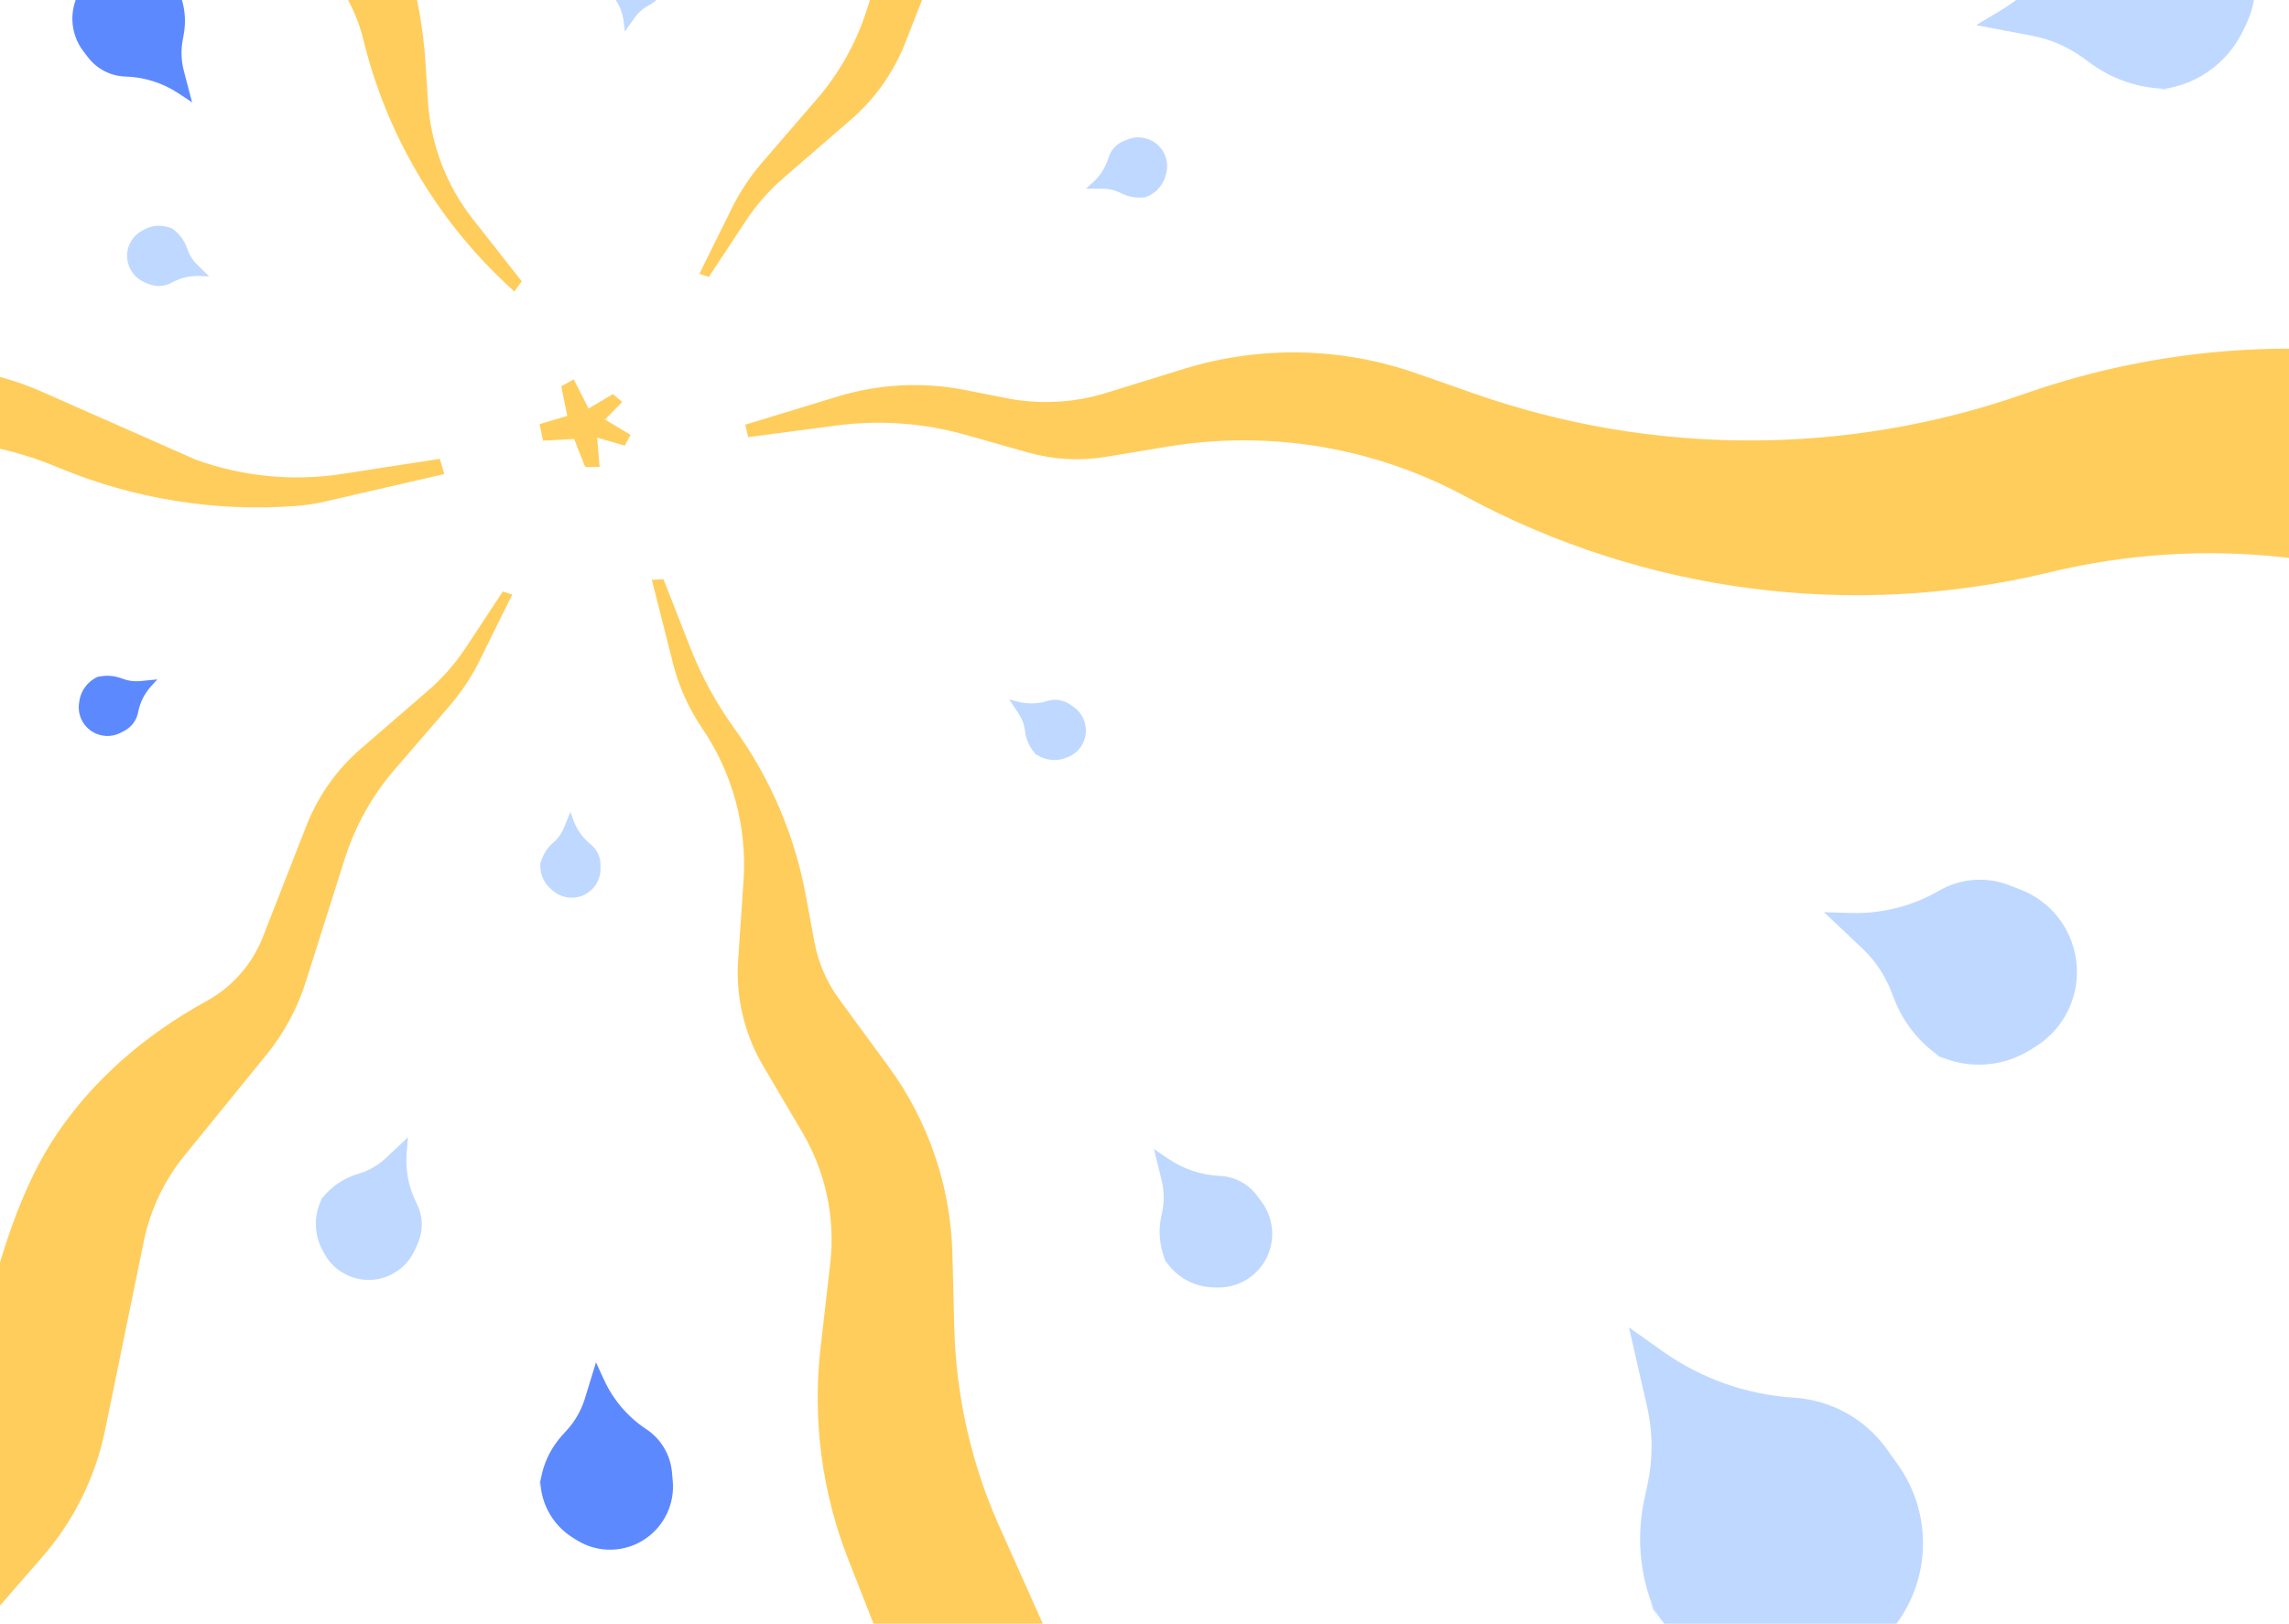 <?xml version="1.0" encoding="UTF-8" standalone="no"?>
<!DOCTYPE svg PUBLIC "-//W3C//DTD SVG 1.1//EN" "http://www.w3.org/Graphics/SVG/1.1/DTD/svg11.dtd">
<svg version="1.1" xmlns="http://www.w3.org/2000/svg" xmlns:xlink="http://www.w3.org/1999/xlink" preserveAspectRatio="xMidYMid meet" viewBox="0 0 296 210" width="592" height="420"><defs><path d="M69.78 54.85L70.22 56.99L74.25 56.78C74.97 58.63 75.43 59.78 75.61 60.25C75.65 60.35 75.75 60.41 75.86 60.41C76.08 60.41 76.64 60.4 77.54 60.38L77.22 56.6L80.79 57.64L81.54 56.24L78.23 54.26L80.47 51.99L79.25 50.97L76.11 52.84L74.19 49.06L72.58 49.97L73.36 53.79L69.78 54.85Z" id="a18yzzV7pq"></path><path d="M65.02 76.5L66.24 76.9C64.02 81.4 62.63 84.22 62.07 85.34C61.01 87.5 59.67 89.52 58.1 91.34C55.8 94 52.93 97.33 51.05 99.51C48.13 102.89 45.93 106.82 44.58 111.08C43.24 115.3 40.94 122.57 39.52 127.05C38.44 130.46 36.72 133.63 34.47 136.4C31.55 140 26.66 146.01 23.85 149.46C21.23 152.68 19.42 156.5 18.59 160.57C17.21 167.3 14.83 178.88 13.58 185.01C12.34 191.04 9.57 196.65 5.53 201.3C2.51 204.77 -5.04 213.45 -17.12 227.35L-38.96 218.12C-25.16 204.82 -16.53 196.51 -13.08 193.19C-7.83 188.13 -4.24 181.6 -2.77 174.47C-0.26 162.2 3.09 152.97 7.28 146.77C12 139.77 18.49 134 26.75 129.45C30.05 127.63 32.6 124.72 33.98 121.21C35.56 117.16 38.06 110.77 39.62 106.8C41.12 102.96 43.53 99.54 46.65 96.85C48.96 94.84 52.7 91.6 55.41 89.27C57.27 87.66 58.89 85.8 60.25 83.74C60.88 82.78 62.48 80.36 65.02 76.5Z" id="a32sFWFiHL"></path><path d="M-23.25 48.7C-18.23 48.16 -15.1 47.82 -13.85 47.68C-7.26 46.96 -0.61 48 5.45 50.68C8.09 51.84 14.7 54.76 25.26 59.43C25.26 59.43 25.26 59.43 25.26 59.43C31.33 61.64 37.85 62.28 44.23 61.3C45.91 61.04 50.13 60.38 56.87 59.34L57.45 61.31C49.19 63.21 44.03 64.4 41.97 64.88C40.79 65.15 39.59 65.33 38.39 65.43C35.18 65.67 38.75 65.4 38.39 65.43C27.84 66.24 17.26 64.53 7.5 60.45C5.15 59.46 10.47 61.69 7.5 60.45C-0.19 57.23 -8.61 56.15 -16.87 57.34C-17.62 57.45 -19.51 57.72 -22.53 58.15L-23.25 48.7Z" id="dILPPRrvQ"></path><path d="M85.8 74.92C87.67 79.7 88.84 82.68 89.31 83.88C90.76 87.55 92.65 91.02 94.97 94.22C96.37 96.16 94.27 93.25 94.97 94.22C99.6 100.62 102.75 107.98 104.19 115.75C104.57 117.78 104.65 118.24 105.31 121.81C105.81 124.51 106.92 127.06 108.54 129.27C111.4 133.16 113.1 135.48 114.85 137.87C120.04 144.93 122.94 153.41 123.16 162.16C123.28 166.76 123.29 167.12 123.4 171.72C123.63 180.6 125.61 189.35 129.24 197.45C130.43 200.11 133.4 206.77 138.16 217.41L118.07 223.01C113.6 211.63 110.81 204.52 109.69 201.68C106.27 192.98 105.05 183.58 106.11 174.3C106.57 170.32 106.79 168.44 107.36 163.44C108.04 157.56 106.78 151.61 103.78 146.5C102.01 143.51 100.61 141.12 98.66 137.81C96.25 133.71 95.13 128.97 95.45 124.22C95.74 120 95.91 117.44 96.15 113.92C96.62 106.93 94.74 99.99 90.8 94.19C90.28 93.43 92.01 95.98 90.8 94.19C89.07 91.65 87.8 88.83 87.04 85.85C86.68 84.4 85.76 80.78 84.29 74.99L85.8 74.92Z" id="a2lp9EBOJn"></path><path d="M55.03 8.21C54.76 3.96 54.03 -0.25 52.87 -4.35C52.69 -4.96 52.26 -6.48 51.57 -8.92L38.1 -11.23C41.42 -5.87 43.5 -2.53 44.33 -1.19C45.55 0.79 46.46 2.95 47.01 5.21C47.92 8.9 46.85 4.53 47.01 5.21C49.96 17.26 56.35 28.2 65.41 36.68C65.55 36.82 65.92 37.16 66.5 37.7L67.47 36.38C64.11 32.11 62.01 29.43 61.17 28.37C57.72 23.99 55.69 18.66 55.34 13.1C55.19 10.84 55.2 10.9 55.03 8.21Z" id="a1WoOjvZG"></path><path d="M83.58 184.85C85.46 186.09 86.67 188.12 86.89 190.36C87 191.55 86.9 190.55 86.99 191.49C87.28 194.46 85.92 197.34 83.46 199.02C82.59 199.62 84.26 198.48 83.46 199.02C80.81 200.83 77.33 200.91 74.61 199.21C73.6 198.59 75.09 199.51 74.09 198.89C71.32 197.17 69.71 194.08 69.88 190.83C69.91 190.28 69.75 193.32 69.79 192.63C69.94 189.72 71.22 186.98 73.34 184.99C73.63 184.72 72.16 186.1 72.69 185.6C74.06 184.32 75.07 182.7 75.63 180.9C75.82 180.27 76.3 178.71 77.07 176.2C77.63 177.42 77.98 178.18 78.12 178.48C79.31 181.07 81.2 183.28 83.58 184.85C84.17 185.24 82.85 184.37 83.58 184.85Z" id="b1My1wZ5F4"></path><path d="M135.44 90.66C136.42 90.36 137.49 90.52 138.34 91.09C138.79 91.4 138.42 91.14 138.77 91.38C139.9 92.14 140.53 93.45 140.41 94.81C140.36 95.29 140.45 94.37 140.41 94.81C140.28 96.27 139.3 97.52 137.91 97.99C137.4 98.16 138.16 97.9 137.65 98.08C136.24 98.56 134.68 98.23 133.58 97.23C133.4 97.06 134.42 98 134.19 97.78C133.21 96.88 132.61 95.64 132.53 94.32C132.51 94.14 132.57 95.06 132.55 94.72C132.5 93.87 132.22 93.04 131.74 92.33C131.58 92.08 131.17 91.45 130.5 90.46C131.1 90.61 131.46 90.71 131.61 90.75C132.87 91.07 134.2 91.05 135.44 90.66C135.75 90.57 135.06 90.78 135.44 90.66Z" id="b3cURSlssV"></path><path d="M76.37 109.19C77.18 109.84 77.65 110.81 77.65 111.83C77.66 112.38 77.65 111.92 77.66 112.35C77.67 113.71 76.93 114.97 75.75 115.63C75.32 115.87 76.13 115.42 75.75 115.63C74.47 116.35 72.88 116.24 71.71 115.36C71.28 115.04 71.92 115.52 71.49 115.19C70.3 114.3 69.69 112.83 69.91 111.36C69.94 111.11 69.74 112.49 69.79 112.17C69.98 110.86 70.67 109.66 71.71 108.85C71.85 108.73 71.13 109.3 71.39 109.1C72.07 108.57 72.59 107.87 72.92 107.08C73.03 106.8 73.31 106.11 73.76 105C73.97 105.57 74.1 105.93 74.15 106.08C74.59 107.3 75.36 108.38 76.37 109.19C76.63 109.4 76.06 108.95 76.37 109.19Z" id="a1LCowkv1A"></path><path d="M53.89 155.67C54.71 157.28 54.75 159.18 54.02 160.83C53.63 161.7 53.96 160.97 53.65 161.65C52.68 163.84 50.59 165.32 48.21 165.52C47.36 165.59 48.98 165.45 48.21 165.52C45.64 165.73 43.19 164.41 41.95 162.15C41.5 161.32 42.17 162.55 41.72 161.73C40.47 159.43 40.56 156.64 41.97 154.44C42.21 154.07 40.89 156.12 41.19 155.65C42.45 153.69 44.42 152.28 46.69 151.73C46.99 151.66 45.42 152.04 45.99 151.9C47.46 151.54 48.8 150.81 49.9 149.78C50.28 149.42 51.23 148.51 52.76 147.07C52.67 148.14 52.62 148.81 52.59 149.07C52.4 151.35 52.85 153.64 53.89 155.67C54.15 156.18 53.57 155.05 53.89 155.67Z" id="c7fBAv54OJ"></path><path d="M17.86 92.13C17.67 93.14 17.03 94.01 16.12 94.5C15.64 94.76 16.05 94.54 15.67 94.74C14.47 95.39 13.01 95.33 11.87 94.59C11.47 94.32 12.24 94.83 11.87 94.59C10.64 93.79 10 92.34 10.23 90.89C10.31 90.36 10.19 91.15 10.27 90.62C10.51 89.15 11.52 87.93 12.92 87.43C13.16 87.34 11.85 87.81 12.15 87.7C13.4 87.25 14.78 87.31 15.99 87.85C16.15 87.92 15.32 87.55 15.62 87.68C16.4 88.03 17.26 88.17 18.12 88.09C18.41 88.06 19.16 87.99 20.35 87.87C19.94 88.32 19.68 88.6 19.58 88.71C18.7 89.67 18.1 90.85 17.86 92.13C17.8 92.45 17.93 91.74 17.86 92.13Z" id="jawQxqEZs"></path><path d="M157.76 152.09C159.68 152.18 161.46 153.13 162.59 154.68C163.2 155.5 162.69 154.81 163.16 155.45C164.67 157.5 164.94 160.21 163.87 162.51C163.49 163.33 164.22 161.76 163.87 162.51C162.72 164.99 160.21 166.57 157.48 166.52C156.47 166.5 157.96 166.53 156.96 166.51C154.18 166.46 151.65 164.91 150.36 162.45C150.14 162.04 151.35 164.33 151.07 163.81C149.91 161.61 149.65 159.05 150.33 156.67C150.43 156.35 149.95 158 150.13 157.4C150.57 155.86 150.6 154.23 150.22 152.67C150.09 152.13 149.75 150.78 149.22 148.61C150.16 149.25 150.75 149.65 150.98 149.81C152.99 151.19 155.34 151.98 157.76 152.09C158.37 152.12 157.02 152.05 157.76 152.09Z" id="e8hvuswyf"></path><path d="M22.17 36.57C21.27 37.07 20.2 37.13 19.24 36.74C18.74 36.54 19.16 36.71 18.77 36.55C17.5 36.04 16.62 34.88 16.46 33.53C16.41 33.05 16.51 33.97 16.46 33.53C16.29 32.07 16.99 30.65 18.25 29.91C18.72 29.63 18.03 30.04 18.49 29.77C19.77 29.01 21.36 29.01 22.64 29.76C22.86 29.89 21.66 29.18 21.94 29.35C23.08 30.02 23.92 31.11 24.28 32.39C24.32 32.57 24.08 31.68 24.17 32C24.4 32.83 24.84 33.58 25.45 34.18C25.66 34.39 26.19 34.92 27.05 35.76C26.44 35.73 26.05 35.71 25.9 35.7C24.6 35.64 23.31 35.94 22.17 36.57C21.89 36.73 22.52 36.38 22.17 36.57Z" id="a4MuZP9JM6"></path><path d="M16.24 9.9C14.32 9.85 12.53 8.93 11.37 7.4C10.75 6.59 11.27 7.27 10.78 6.63C9.24 4.61 8.93 1.91 9.95 -0.41C10.32 -1.24 9.62 0.34 9.95 -0.41C11.06 -2.92 13.54 -4.53 16.28 -4.53C17.28 -4.53 15.79 -4.53 16.8 -4.53C19.57 -4.53 22.13 -3.02 23.47 -0.59C23.69 -0.18 22.44 -2.45 22.73 -1.93C23.92 0.24 24.23 2.8 23.59 5.19C23.5 5.52 23.95 3.86 23.79 4.46C23.37 6.01 23.37 7.64 23.78 9.19C23.92 9.73 24.27 11.08 24.84 13.24C23.89 12.61 23.3 12.22 23.06 12.06C21.03 10.72 18.67 9.97 16.24 9.9C15.64 9.88 16.99 9.92 16.24 9.9Z" id="c6qezcpU8B"></path><path d="M132.99 58.54C136.24 59.45 139.64 59.64 142.97 59.09C148.64 58.15 148.33 58.2 150.94 57.77C164.15 55.57 177.71 57.84 189.5 64.2C196.67 68.07 185.86 62.24 189.5 64.2C212.59 76.66 239.46 80.16 264.97 74.04C271.09 72.56 257.24 75.89 265.22 73.98C284.85 69.26 305.52 71.46 323.72 80.22C324.86 80.78 327.73 82.15 332.31 84.36L331.22 48.22C318.26 46.85 310.17 46 306.93 45.66C291.7 44.06 276.31 45.85 261.87 50.91C254.75 53.41 266.26 49.38 261.87 50.91C238.83 58.99 213.72 58.99 190.68 50.92C186.18 49.34 191.8 51.31 183.18 48.29C173.45 44.88 162.88 44.68 153.03 47.73C149.76 48.74 148.06 49.27 143.03 50.82C138.86 52.11 134.44 52.34 130.16 51.5C127.43 50.96 127.21 50.91 124.85 50.45C119.36 49.36 113.68 49.65 108.33 51.28C106.74 51.77 102.75 52.98 96.37 54.93L96.75 56.54C102.8 55.74 106.58 55.24 108.1 55.04C113.71 54.29 119.42 54.7 124.88 56.24C127.48 56.98 129.72 57.61 132.99 58.54Z" id="dRZDYsAy3"></path><path d="M91.66 35.82L90.44 35.42C92.67 30.92 94.06 28.1 94.61 26.98C95.68 24.82 97.01 22.8 98.59 20.98C100.88 18.32 103.75 14.99 105.64 12.81C108.55 9.43 110.75 5.5 112.1 1.24C113.44 -2.98 115.75 -10.25 117.17 -14.73C118.25 -18.14 119.96 -21.31 122.22 -24.08C125.14 -27.68 130.02 -33.69 132.83 -37.14C135.45 -40.36 137.26 -44.18 138.1 -48.25C139.48 -54.98 141.85 -66.56 143.11 -72.69C144.35 -78.72 147.12 -84.33 151.16 -88.98C154.18 -92.45 161.73 -101.13 173.8 -115.03L195.65 -105.8C181.84 -92.5 173.21 -84.19 169.76 -80.87C164.51 -75.81 160.92 -69.28 159.46 -62.15C156.94 -49.88 153.59 -40.65 149.41 -34.45C144.69 -27.45 138.2 -21.68 129.94 -17.13C126.64 -15.31 124.08 -12.4 122.71 -8.89C121.12 -4.84 118.62 1.55 117.07 5.52C115.57 9.36 113.15 12.78 110.04 15.47C107.73 17.48 103.98 20.72 101.28 23.05C99.42 24.66 97.79 26.52 96.44 28.57C95.8 29.54 94.21 31.96 91.66 35.82Z" id="efXJKEYT"></path><path d="M250.76 115.19C253.49 113.61 256.79 113.34 259.74 114.46C261.3 115.06 259.99 114.56 261.22 115.03C265.12 116.51 267.9 120.01 268.47 124.14C268.68 125.61 268.29 122.8 268.47 124.14C269.1 128.6 267.03 133 263.21 135.37C261.81 136.24 263.89 134.95 262.49 135.82C258.61 138.23 253.73 138.33 249.76 136.09C249.09 135.71 252.8 137.8 251.95 137.33C248.4 135.32 245.76 132.03 244.58 128.13C244.42 127.6 245.24 130.3 244.94 129.32C244.18 126.8 242.78 124.52 240.87 122.71C240.2 122.08 238.54 120.51 235.87 117.98C237.74 118.04 238.91 118.07 239.38 118.08C243.37 118.2 247.31 117.19 250.76 115.19C251.63 114.69 249.71 115.8 250.76 115.19Z" id="a12v31LzMY"></path><path d="M143.34 20.42C143.63 19.43 144.35 18.63 145.31 18.24C145.81 18.04 145.39 18.21 145.78 18.05C147.04 17.53 148.48 17.74 149.54 18.59C149.92 18.89 149.2 18.32 149.54 18.59C150.68 19.51 151.18 21.02 150.8 22.43C150.66 22.95 150.86 22.18 150.73 22.7C150.34 24.14 149.21 25.25 147.76 25.61C147.52 25.67 148.87 25.34 148.56 25.41C147.27 25.73 145.91 25.53 144.75 24.87C144.6 24.78 145.39 25.24 145.11 25.07C144.36 24.64 143.52 24.42 142.66 24.41C142.36 24.41 141.62 24.41 140.42 24.4C140.88 24 141.16 23.75 141.28 23.64C142.25 22.78 142.96 21.66 143.34 20.42C143.43 20.11 143.22 20.8 143.34 20.42Z" id="f97iUSIaDD"></path><path d="M79.22 -0.6C78.58 -1.4 78.34 -2.46 78.57 -3.46C78.69 -3.99 78.59 -3.54 78.68 -3.96C78.98 -5.29 79.98 -6.35 81.29 -6.73C81.75 -6.86 80.86 -6.6 81.29 -6.73C82.69 -7.13 84.21 -6.67 85.15 -5.55C85.5 -5.13 84.98 -5.75 85.33 -5.33C86.29 -4.19 86.54 -2.62 86.01 -1.24C85.91 -1 86.42 -2.3 86.3 -2C85.82 -0.76 84.88 0.24 83.67 0.8C83.51 0.88 84.34 0.49 84.04 0.63C83.27 0.99 82.6 1.55 82.1 2.25C81.93 2.49 81.5 3.1 80.8 4.08C80.73 3.47 80.69 3.09 80.67 2.94C80.53 1.65 80.02 0.42 79.22 -0.6C79.01 -0.85 79.46 -0.28 79.22 -0.6Z" id="e4bcKTQzn7"></path><path d="M267.44 -7.93C269 -10.95 271.83 -13.11 275.16 -13.8C276.92 -14.17 275.44 -13.86 276.83 -14.15C281.23 -15.07 285.79 -13.51 288.71 -10.1C289.75 -8.88 287.76 -11.2 288.71 -10.1C291.86 -6.41 292.55 -1.22 290.46 3.15C289.69 4.75 290.83 2.37 290.06 3.97C287.94 8.41 283.58 11.34 278.67 11.61C277.84 11.66 282.43 11.4 281.38 11.46C276.99 11.71 272.68 10.25 269.35 7.4C268.89 7.01 271.2 8.98 270.37 8.27C268.21 6.42 265.62 5.17 262.83 4.64C261.86 4.46 259.43 3.99 255.55 3.25C257.28 2.21 258.36 1.56 258.79 1.3C262.48 -0.91 265.47 -4.11 267.44 -7.93C267.93 -8.89 266.84 -6.76 267.44 -7.93Z" id="a2kxsm6YWF"></path><path d="M231.98 180.77C236.8 181.07 241.22 183.53 244.02 187.46C245.5 189.55 244.26 187.8 245.43 189.44C249.13 194.64 249.71 201.45 246.93 207.21C245.94 209.25 247.83 205.34 246.93 207.21C243.94 213.41 237.57 217.26 230.69 217.03C228.17 216.95 231.92 217.07 229.39 216.99C222.41 216.76 216.11 212.75 212.96 206.52C212.43 205.48 215.38 211.29 214.7 209.96C211.88 204.4 211.32 197.96 213.13 191.99C213.37 191.18 212.12 195.31 212.57 193.82C213.74 189.96 213.89 185.87 212.99 181.94C212.68 180.58 211.9 177.15 210.65 171.68C212.99 173.34 214.45 174.37 215.03 174.79C220.02 178.32 225.89 180.39 231.98 180.77C233.5 180.87 230.12 180.65 231.98 180.77Z" id="b4XQD1lcjQ"></path></defs><g><g><g><use xlink:href="#a18yzzV7pq" opacity="1" fill="#ffcd5c" fill-opacity="1"></use></g><g><use xlink:href="#a32sFWFiHL" opacity="1" fill="#ffcd5c" fill-opacity="1"></use></g><g><use xlink:href="#dILPPRrvQ" opacity="1" fill="#ffcd5c" fill-opacity="1"></use></g><g><use xlink:href="#a2lp9EBOJn" opacity="1" fill="#ffcd5c" fill-opacity="1"></use></g><g><use xlink:href="#a1WoOjvZG" opacity="1" fill="#ffcd5c" fill-opacity="1"></use></g><g><use xlink:href="#b1My1wZ5F4" opacity="1" fill="#5d89ff" fill-opacity="1"></use></g><g><use xlink:href="#b3cURSlssV" opacity="1" fill="#bfd8ff" fill-opacity="1"></use></g><g><use xlink:href="#a1LCowkv1A" opacity="1" fill="#bfd8ff" fill-opacity="1"></use></g><g><use xlink:href="#c7fBAv54OJ" opacity="1" fill="#bfd8ff" fill-opacity="1"></use></g><g><use xlink:href="#jawQxqEZs" opacity="1" fill="#5d89ff" fill-opacity="1"></use></g><g><use xlink:href="#e8hvuswyf" opacity="1" fill="#bfd8ff" fill-opacity="1"></use></g><g><use xlink:href="#a4MuZP9JM6" opacity="1" fill="#bfd8ff" fill-opacity="1"></use></g><g><use xlink:href="#c6qezcpU8B" opacity="1" fill="#5d89ff" fill-opacity="1"></use></g><g><use xlink:href="#dRZDYsAy3" opacity="1" fill="#ffcd5c" fill-opacity="1"></use></g><g><use xlink:href="#efXJKEYT" opacity="1" fill="#ffcd5c" fill-opacity="1"></use></g><g><use xlink:href="#a12v31LzMY" opacity="1" fill="#bfd8ff" fill-opacity="1"></use></g><g><use xlink:href="#f97iUSIaDD" opacity="1" fill="#bfd8ff" fill-opacity="1"></use></g><g><use xlink:href="#e4bcKTQzn7" opacity="1" fill="#bfd8ff" fill-opacity="1"></use></g><g><use xlink:href="#a2kxsm6YWF" opacity="1" fill="#bfd8ff" fill-opacity="1"></use></g><g><use xlink:href="#b4XQD1lcjQ" opacity="1" fill="#bfd8ff" fill-opacity="1"></use></g></g></g></svg>